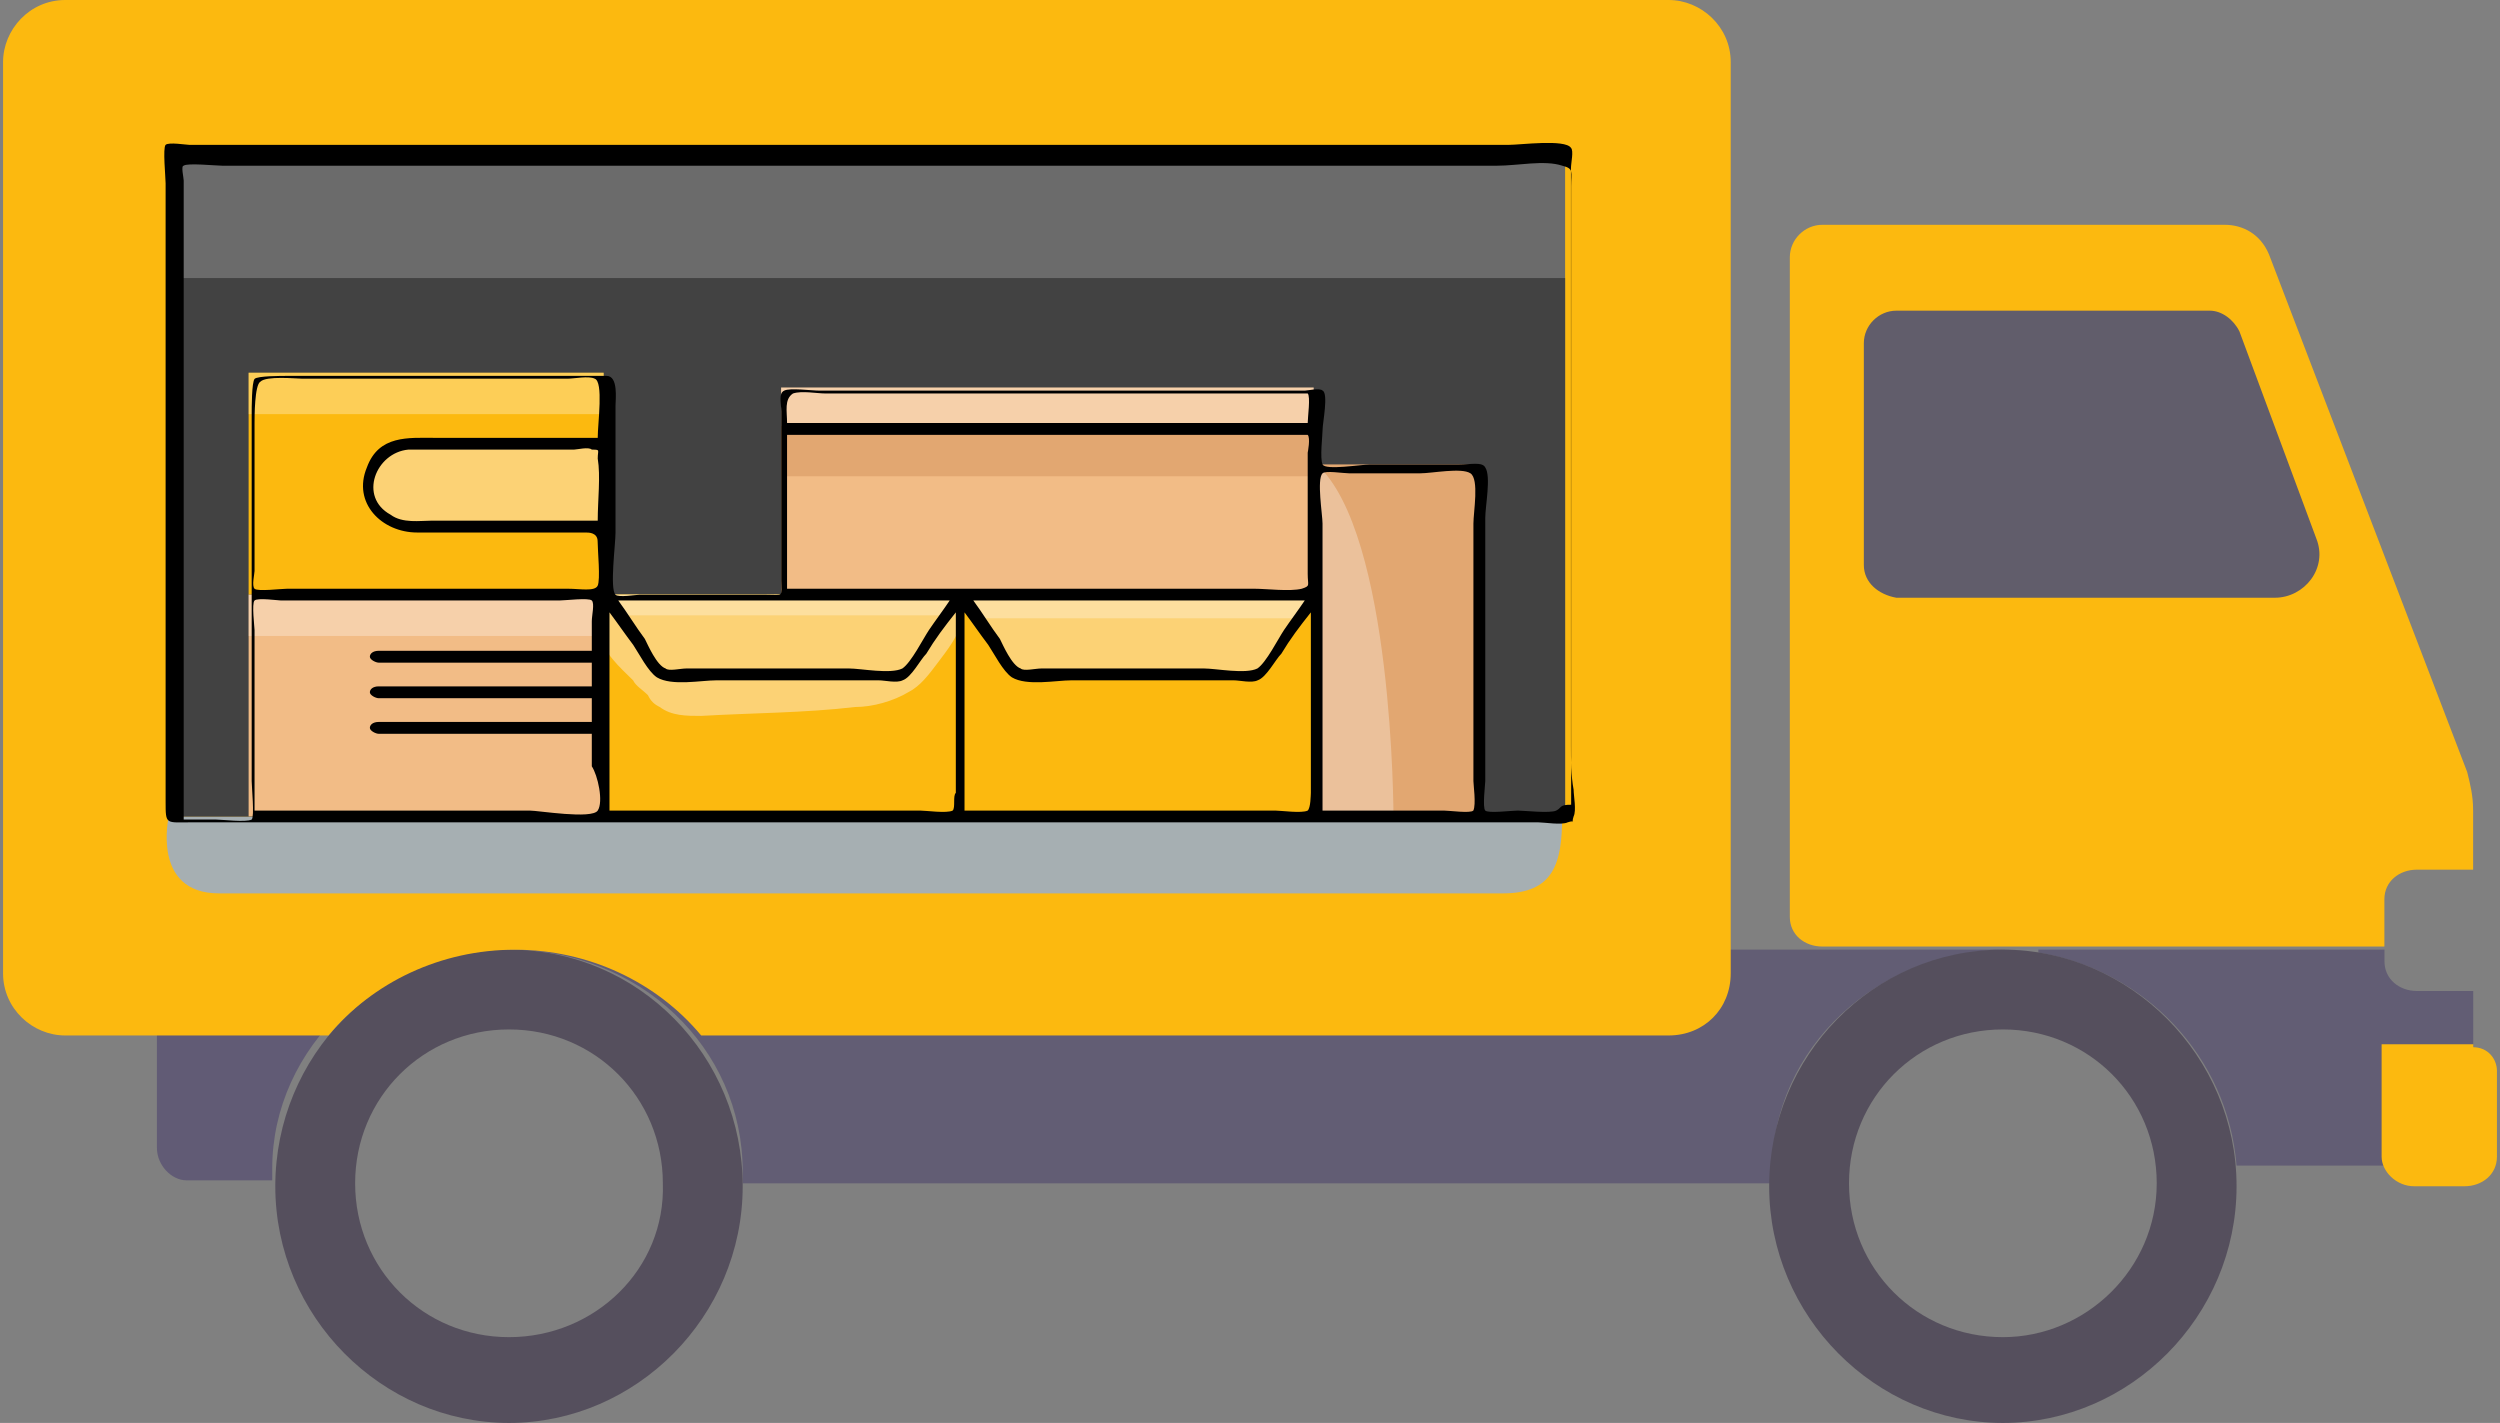 <?xml version="1.0" encoding="utf-8"?>
<!-- Generator: Adobe Illustrator 23.0.5, SVG Export Plug-In . SVG Version: 6.00 Build 0)  -->
<svg version="1.1" id="Layer_1" xmlns="http://www.w3.org/2000/svg" xmlns:xlink="http://www.w3.org/1999/xlink" x="0px" y="0px"
	 viewBox="0 0 253 144" enable-background="new 0 0 253 144" xml:space="preserve">
<rect x="0" y="0" width="253" height="144" fill="#808080" stroke="none"/>
<g>
	<g>
		<g>
			<g>
				<path fill="#625D74" d="M203.29,96.1H51.51c13.17,0,23.65,9.88,23.65,22.45c0,0.3,0,0.9,0,1.2h104.18c0-0.3,0-0.9,0-1.2
					C179.34,105.98,190.12,96.1,203.29,96.1z"/>
				<path fill="#615B75" d="M18.87,119.45h8.68c0-0.3,0-0.9,0-1.2c0-12.27,10.78-22.45,23.65-22.45H15.88v20.36
					C15.88,117.95,17.38,119.45,18.87,119.45z"/>
			</g>
			<path fill="#554F5D" d="M51.51,96.1c-13.17,0-23.65,10.78-23.65,23.95S38.63,144,51.51,144s23.65-10.78,23.65-23.95
				S64.68,96.1,51.51,96.1z M51.51,135.32c-8.68,0-15.57-6.89-15.57-15.57c0-8.68,6.89-15.57,15.57-15.57
				c8.68,0,15.57,6.89,15.57,15.57C67.37,128.43,60.19,135.32,51.51,135.32z"/>
			<path fill="#FCB90F" d="M225.14,22.75h-40.72c-1.8,0-3.29,1.5-3.29,3.29v66.76c0,1.8,1.5,2.99,3.29,2.99h56.88v-4.79
				c0-1.8,1.5-2.99,3.29-2.99h5.69v-5.99c0-1.5-0.3-2.69-0.6-3.89l-20.06-52.39C228.74,23.65,226.94,22.75,225.14,22.75z"/>
			<path fill="#625D74" d="M241.31,97.3v-1.2h-35.03v0.3c10.78,1.8,19.16,10.48,20.06,21.56h15.27v-11.98h8.68v-5.69h-5.69
				C242.81,100.29,241.31,99.09,241.31,97.3z"/>
			<path fill="#FCB90F" d="M250.29,105.98L250.29,105.98c1.5,0,2.4,1.2,2.4,2.4v8.68c0,1.8-1.5,2.99-3.29,2.99h-5.09
				c-1.8,0-3.29-1.5-3.29-2.99v-11.38h9.28V105.98z"/>
			<path fill="#554F5D" d="M202.69,96.1c-13.17,0-23.65,10.78-23.65,23.95S189.82,144,202.69,144s23.65-10.78,23.65-23.95
				S215.56,96.1,202.69,96.1z M202.69,135.32c-8.68,0-15.57-6.89-15.57-15.57c0-8.68,6.89-15.57,15.57-15.57s15.57,6.89,15.57,15.57
				C218.26,128.43,211.07,135.32,202.69,135.32z"/>
			<path fill="#615D6B" d="M188.62,57.18V34.73c0-1.8,1.5-3.29,3.29-3.29h31.73c1.2,0,2.4,0.9,2.99,2.1l7.78,20.96
				c1.2,2.99-1.2,5.99-4.19,5.99h-38.32C190.12,60.17,188.62,58.98,188.62,57.18z"/>
			<g>
				<path fill="#FCB90F" d="M0.31,6.29v92.21c0,3.59,2.99,6.29,6.29,6.29h26.64c4.49-5.39,11.38-8.68,18.86-8.68
					s14.37,3.29,18.86,8.68h97.9c3.59,0,6.29-2.69,6.29-6.29V6.29c0-3.59-2.99-6.29-6.29-6.29H6.6C3.01,0,0.31,2.99,0.31,6.29z"/>
			</g>
		</g>
	</g>
	<g>
		<g>
			<g>
				<g>
					<g>
						<g>
							<path fill="#A6AFB2" d="M17.08,82.63c0,0-1.8,7.78,5.09,7.78c6.89,0,125.14,0,129.93,0c5.09,0,5.99-2.99,5.99-7.78H17.08z"/>
						</g>
						<rect x="17.08" y="15.27" fill="#6B6B6B" width="141.31" height="67.36"/>
						<rect x="17.08" y="28.14" fill="#424242" width="141.31" height="54.49"/>
					</g>
					<g>
						<rect x="25.16" y="60.17" fill="#F2BC86" width="35.93" height="22.45"/>
						<rect x="25.16" y="37.72" fill="#FCB90F" width="35.93" height="22.45"/>
						<g>
							<rect x="61.09" y="60.17" fill="#FCB90F" width="35.93" height="22.45"/>
							<path fill="#FCD275" d="M61.98,60.47L61.98,60.47c0.6,0.6,1.2,1.8,1.5,2.4c0.9,0.9,1.5,2.1,2.1,3.29
								c0.9,1.2,2.1,2.1,3.59,2.1c1.2,0,2.4,0,3.59,0.3c1.2,0.3,2.4,0.3,3.59,0c1.5,0,3.29,0,4.79,0c1.8,0,3.29,0,5.09,0
								c1.2,0,2.99,0.3,4.19-0.3s1.8-1.5,2.69-2.4c0.9-1.2,1.8-2.1,2.4-3.29c0.3-0.3,1.2-2.1,1.8-1.8c0.3,0.3,0.3,1.8,0,2.1
								c-0.3,1.5-1.5,2.99-2.4,4.19c-0.9,1.2-1.8,2.4-2.99,2.99c-1.5,0.9-3.59,1.5-5.39,1.5c-5.09,0.6-10.48,0.6-15.57,0.9
								c-1.5,0-2.99,0-4.19-0.9c-0.6-0.3-0.9-0.6-1.2-1.2c-0.6-0.6-1.2-0.9-1.5-1.5c-1.2-1.2-3.29-2.99-3.29-4.79
								C61.09,63.17,60.79,61.67,61.98,60.47z"/>
							<polygon fill="#FCD275" points="97.01,60.17 95.51,62.27 91.32,68.26 66.77,68.26 62.88,62.27 61.09,60.17 							"/>
							<polygon opacity="0.3" fill="#FFFFFF" enable-background="new    " points="97.01,60.17 95.51,62.27 62.88,62.27 
								61.09,60.17 							"/>
						</g>
						<g>
							<rect x="97.31" y="60.17" fill="#FCB90F" width="35.93" height="22.45"/>
							<polygon fill="#FCD275" points="133.24,60.17 131.44,62.57 127.25,68.26 103,68.26 99.11,62.57 97.31,60.17 							"/>
							<polygon opacity="0.3" fill="#FFFFFF" enable-background="new    " points="133.24,60.17 131.44,62.57 99.11,62.57 
								97.31,60.17 							"/>
						</g>
						<path fill="#FCD275" d="M61.09,44.91H41.03c-1.8,0-3.59,1.5-3.59,3.59v1.2c0,1.8,1.5,3.59,3.59,3.59h20.06V44.91L61.09,44.91z
							"/>
						<rect x="133.24" y="47" fill="#E2A771" width="16.47" height="35.63"/>
						<path opacity="0.3" fill="#FFFFFF" enable-background="new    " d="M133.24,47v35.63h7.78
							C141.02,82.63,141.02,53.89,133.24,47z"/>
						<rect x="79.05" y="39.22" fill="#F2BC86" width="53.89" height="20.96"/>
						<rect x="79.05" y="43.11" fill="#E2A771" width="53.89" height="5.09"/>
						<rect x="79.05" y="39.22" opacity="0.3" fill="#FFFFFF" enable-background="new    " width="53.89" height="3.89"/>
						<line fill="none" x1="132.94" y1="43.11" x2="79.05" y2="43.11"/>
					</g>
				</g>
				<rect x="25.16" y="60.17" opacity="0.3" fill="#FFFFFF" enable-background="new    " width="35.93" height="4.19"/>
				<rect x="25.16" y="37.72" opacity="0.3" fill="#FFFFFF" enable-background="new    " width="35.93" height="4.19"/>
				<g>
					<path d="M158.98,75.44c0-4.19,0-8.38,0-12.27c0-9.88,0-20.06,0-29.94c0-3.89,0-7.78,0-11.98c0-1.5,0-2.69,0-4.19
						c0-0.6,0.3-1.8,0-2.1c-0.6-0.9-5.09-0.3-6.29-0.3c-6.59,0-13.17,0-19.46,0c-19.46,0-38.92,0-58.38,0c-16.47,0-33.23,0-49.7,0
						c-2.1,0-4.19,0-5.99,0c-0.3,0-2.1-0.3-2.4,0c-0.3,0.3,0,3.29,0,3.89c0,3.59,0,6.89,0,10.48c0,17.36,0,34.73,0,52.09
						c0,2.4,0,2.1,2.69,2.1c2.4,0,5.09,0,7.48,0c8.98,0,17.96,0,26.94,0c2.4,0,4.49,0,6.89,0c12.87,0,25.45,0,38.32,0
						c14.67,0,29.34,0,44.01,0c2.99,0,5.99,0,8.98,0c1.2,0,2.4,0,3.59,0c0.6,0,2.4,0.3,2.99,0c0.9-0.3,0.3,0.3,0.6-0.6
						c0.3-0.6,0-2.1,0-2.69C158.98,78.44,158.98,76.94,158.98,75.44z M60.49,82.03c-0.6,0.9-5.99,0-6.89,0c-9.28,0-18.56,0-27.84,0
						c0-3.59,0-7.48,0-11.08c0-2.4,0-4.79,0-7.19c0-0.3-0.3-2.69,0-2.99s2.4,0,2.69,0c2.1,0,4.19,0,5.99,0c5.39,0,10.78,0,15.87,0
						c2.1,0,4.19,0,6.29,0c0.6,0,2.99-0.3,3.29,0c0.3,0.3,0,1.5,0,2.1c0,0.9,0,2.1,0,2.99c-3.29,0-20.96,0-21.56,0s-0.9,0.3-0.9,0.6
						s0.6,0.6,0.9,0.6c0.3,0,18.56,0,21.56,0c0,0.9,0,1.5,0,2.4c-3.29,0-20.96,0-21.56,0s-0.9,0.3-0.9,0.6s0.6,0.6,0.9,0.6
						c0.3,0,18.56,0,21.56,0c0,0.9,0,1.5,0,2.4c-3.29,0-20.96,0-21.56,0s-0.9,0.3-0.9,0.6s0.6,0.6,0.9,0.6c0.3,0,18.56,0,21.56,0
						c0,1.2,0,2.4,0,3.29C60.49,78.44,61.09,81.13,60.49,82.03z M60.49,46.4c0.3,1.8,0,4.19,0,6.29c-3.29,0-6.89,0-10.18,0
						c-2.1,0-4.19,0-6.59,0c-1.2,0-2.99,0.3-4.19-0.6c-3.29-1.8-1.5-6.29,1.8-6.59c1.2,0,2.1,0,3.29,0c4.49,0,8.98,0,13.47,0
						c0.3,0,1.5-0.3,1.8,0C60.79,45.51,60.49,45.51,60.49,46.4z M60.49,44.31c-5.39,0-10.78,0-16.47,0c-2.69,0-5.69-0.3-6.89,2.99
						c-1.5,3.59,1.5,6.59,5.09,6.59c2.99,0,5.99,0,8.68,0c1.8,0,3.29,0,5.09,0c1.2,0,2.1,0,3.29,0c0.3,0,1.2,0,1.2,0.9
						c0,0.9,0.3,3.89,0,4.49c-0.3,0.6-1.8,0.3-2.99,0.3c-6.59,0-12.87,0-19.46,0c-2.99,0-5.99,0-8.98,0c-0.6,0-2.99,0.3-3.29,0
						s0-1.5,0-1.8c0-1.5,0-2.99,0-4.49c0-3.59,0-6.89,0-10.48c0-0.6,0-3.89,0.6-4.19c0.6-0.6,3.59-0.3,4.19-0.3
						c7.48,0,14.97,0,22.45,0c1.5,0,2.99,0,4.49,0c0.6,0,2.1-0.3,2.69,0C61.09,38.62,60.49,42.81,60.49,44.31z M96.41,82.03
						c-0.6,0.3-2.69,0-3.29,0c-2.1,0-4.19,0-5.99,0c-5.09,0-10.48,0-15.57,0c-3.29,0-6.59,0-9.88,0c0-6.59,0-13.47,0-20.06
						c0.9,1.2,1.5,2.1,2.4,3.29c0.6,0.9,1.5,2.69,2.4,3.29c1.5,0.9,4.49,0.3,5.99,0.3c3.89,0,7.78,0,11.68,0c1.5,0,2.99,0,4.79,0
						c0.6,0,1.8,0.3,2.4,0c0.9-0.3,1.8-2.1,2.4-2.69c0.9-1.5,1.8-2.69,2.99-4.19c0,3.59,0,7.48,0,11.08c0,2.4,0,4.79,0,7.19
						C96.41,80.53,96.71,81.73,96.41,82.03z M131.74,59.58c-1.2,0.3-3.59,0-4.79,0c-2.69,0-5.09,0-7.78,0c-5.39,0-10.78,0-16.47,0
						c-7.78,0-15.27,0-23.05,0c0-5.09,0-10.48,0-15.57c17.06,0,34.13,0,51.19,0c0.3,0,1.2,0,1.5,0c0.3,0.3,0,1.8,0,1.8
						c0,1.5,0,2.69,0,4.19c0,2.69,0,5.39,0,8.08C132.34,59.28,132.64,59.28,131.74,59.58z M132.04,60.77c-0.6,0.9-1.5,2.1-2.1,2.99
						c-0.6,0.9-1.8,3.29-2.69,3.89c-1.2,0.6-4.19,0-5.39,0c-3.89,0-7.78,0-11.68,0c-1.5,0-2.99,0-4.79,0c-0.6,0-1.8,0.3-2.1,0
						c-0.9-0.3-1.8-2.4-2.1-2.99c-0.9-1.2-1.8-2.69-2.69-3.89C109.59,60.77,120.66,60.77,132.04,60.77z M132.34,42.81
						c-15.27,0-30.84,0-46.1,0c-2.1,0-4.49,0-6.59,0c0-1.2-0.3-2.4,0.6-2.99c0.9-0.3,2.4,0,3.29,0c4.49,0,8.68,0,13.17,0
						c10.18,0,20.36,0,30.54,0c1.2,0,4.79,0,5.09,0C132.64,40.12,132.34,42.21,132.34,42.81z M96.11,60.77
						c-0.6,0.9-1.5,2.1-2.1,2.99c-0.6,0.9-1.8,3.29-2.69,3.89c-1.2,0.6-4.19,0-5.39,0c-3.89,0-7.78,0-11.68,0c-1.5,0-2.99,0-4.79,0
						c-0.6,0-1.8,0.3-2.1,0c-0.9-0.3-1.8-2.4-2.1-2.99c-0.9-1.2-1.8-2.69-2.69-3.89C73.66,60.77,84.74,60.77,96.11,60.77z
						 M132.34,82.03c-0.6,0.3-2.69,0-3.29,0c-2.1,0-4.19,0-5.99,0c-5.09,0-10.48,0-15.57,0c-3.29,0-6.59,0-9.88,0
						c0-6.59,0-13.47,0-20.06c0.9,1.2,1.5,2.1,2.4,3.29c0.6,0.9,1.5,2.69,2.4,3.29c1.5,0.9,4.49,0.3,5.99,0.3c3.89,0,7.78,0,11.68,0
						c1.5,0,2.99,0,4.79,0c0.6,0,1.8,0.3,2.4,0c0.9-0.3,1.8-2.1,2.4-2.69c0.9-1.5,1.8-2.69,2.99-4.19c0,3.59,0,7.48,0,11.08
						c0,2.4,0,4.79,0,7.19C132.64,80.53,132.64,81.73,132.34,82.03z M149.1,82.03c-0.3,0.3-2.4,0-2.99,0c-4.19,0-8.38,0-12.27,0
						c0-7.19,0-14.07,0-21.26c0-2.69,0-5.09,0-7.78c0-0.9-0.6-4.49,0-5.09c0.3-0.3,2.1,0,2.69,0c2.4,0,4.79,0,7.19,0
						c1.2,0,4.19-0.6,5.09,0c0.9,0.6,0.3,3.89,0.3,5.09c0,8.68,0,17.36,0,26.05C149.1,79.33,149.4,81.43,149.1,82.03z M157.49,82.03
						c-0.6,0.3-3.29,0-3.89,0c-0.6,0-2.99,0.3-3.29,0c-0.3-0.3,0-2.69,0-2.99c0-2.69,0-5.39,0-7.78c0-6.29,0-12.57,0-18.86
						c0-1.2,0.6-4.19,0-5.09c-0.3-0.6-1.5-0.3-2.69-0.3c-2.99,0-5.99,0-8.98,0c-0.9,0-4.49,0.6-4.79,0c-0.3-0.6,0-2.99,0-3.59
						s0.6-3.59,0-3.89c-0.3-0.3-1.5,0-1.8,0c-11.08,0-22.15,0-33.23,0c-5.39,0-10.78,0-15.87,0c-0.9,0-2.99-0.3-3.59,0
						c-0.6,0.3-0.3,1.2-0.3,2.1c0,5.69,0,11.38,0,17.06c0,1.8,0.3,1.5-1.5,1.5c-2.99,0-5.69,0-8.68,0c-1.5,0-2.69,0-4.19,0
						c-0.3,0-2.1,0.3-2.4,0c-0.6-0.6,0-5.09,0-6.29c0-4.19,0-8.68,0-12.87c0-0.6,0.3-2.99-0.9-2.99c-0.3,0-3.59,0-5.39,0
						c-6.29,0-12.57,0-18.86,0c-2.69,0-5.39,0-8.08,0c-0.6,0-2.99,0-3.29,0.3s-0.3,2.99-0.3,3.59c0,2.99,0,6.29,0,9.28
						c0,9.28,0,18.56,0,27.84c0,0.6,0.3,3.59,0,3.89c-0.6,0.3-2.99,0-3.59,0c-1.2,0-2.1,0-3.29,0c0-20.06,0-39.82,0-59.88
						c0-1.5,0-3.29,0-4.79c0-0.3-0.3-1.5,0-1.5c0.3-0.3,3.29,0,3.89,0c8.08,0,16.17,0,24.55,0c25.45,0,50.89,0,76.34,0
						c9.28,0,18.86,0,28.14,0c2.1,0,4.79-0.6,6.59,0c1.2,0.3,0.9,0.6,0.9,2.1c0,20.96,0,41.91,0,62.57
						C157.78,81.43,158.08,81.73,157.49,82.03z"/>
				</g>
			</g>
		</g>
	</g>
</g>
</svg>
